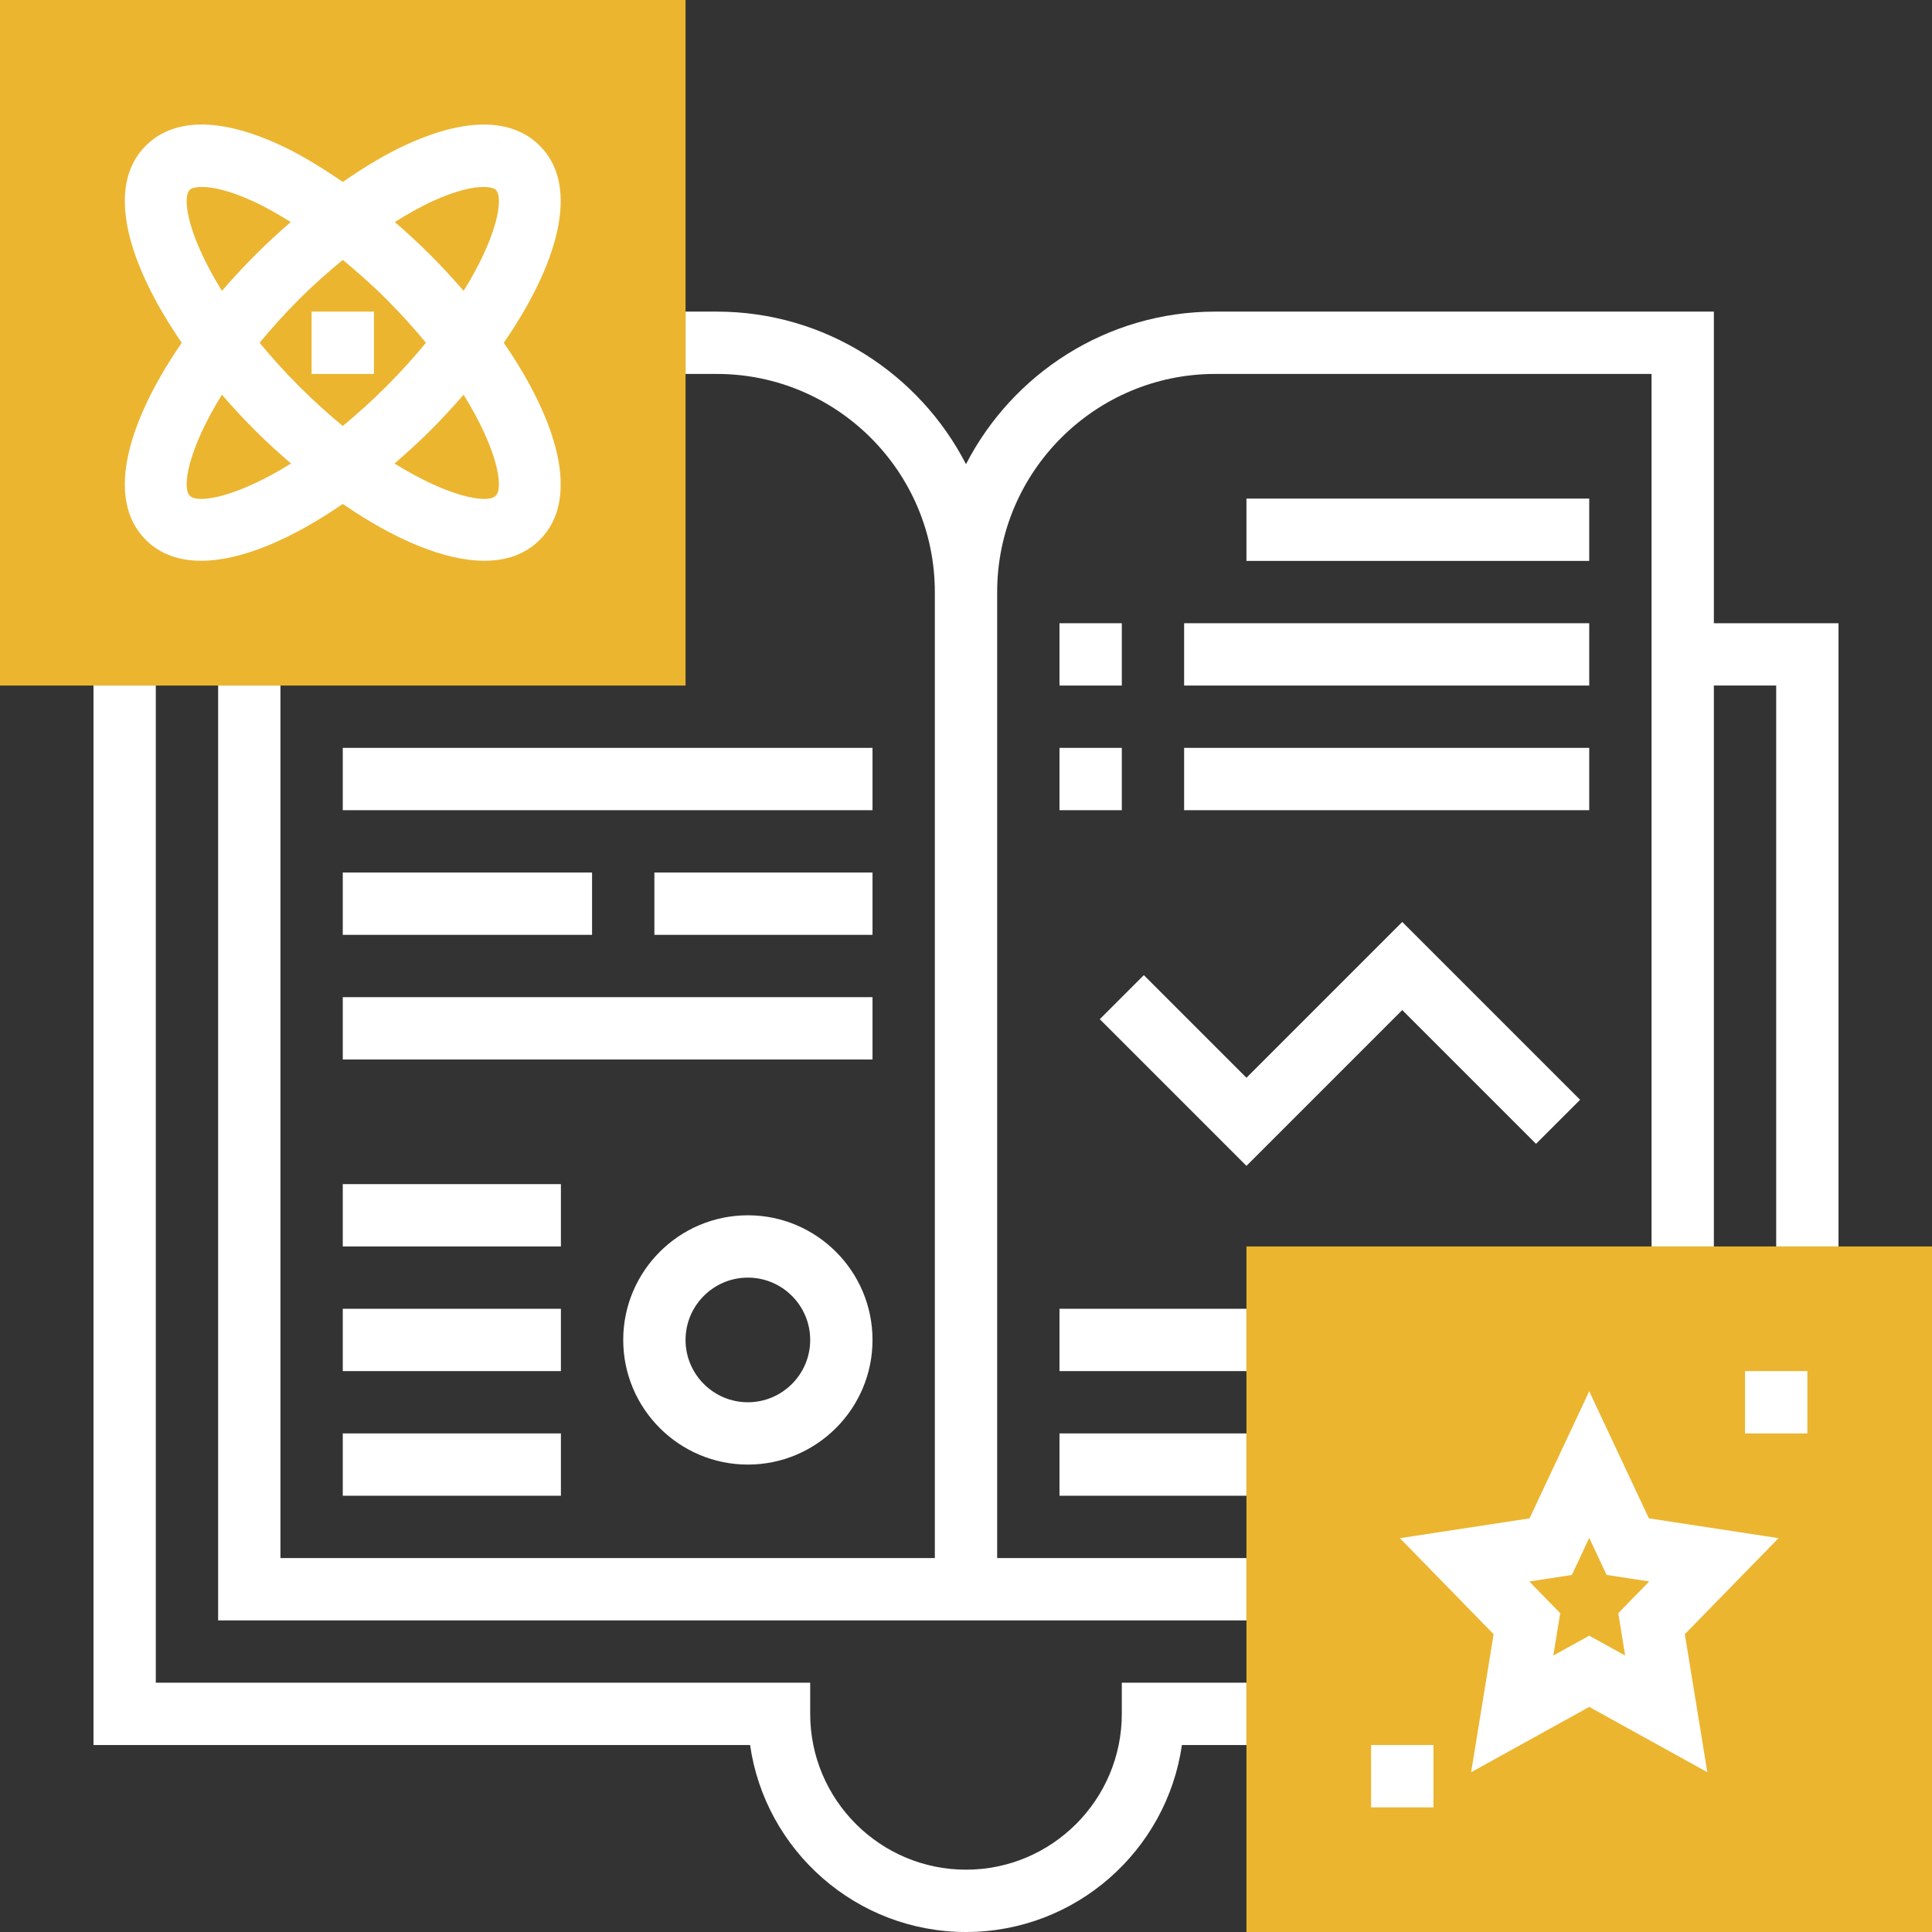 <?xml version="1.0" encoding="iso-8859-1"?>
<!-- Generator: Adobe Illustrator 19.0.0, SVG Export Plug-In . SVG Version: 6.00 Build 0)  -->
<svg version="1.1" id="Capa_1" xmlns="http://www.w3.org/2000/svg" xmlns:xlink="http://www.w3.org/1999/xlink" x="0px" y="0px"
	 viewBox="0 0 496 496" style="enable-background:new 0 0 496 496;" xml:space="preserve">
<rect x="0" y="0" width="496" height="496" fill="#333333" stroke="none"/>
<g style="fill:#ebb530;" >
	<path d="M176,176H0V0h176V176z"/>
	<path d="M496,496H320V320h176V496z"/>
</g>
<g style="fill:#ffffff;" >
	<rect x="80" y="80" width="16" height="16"/>
	<path d="M37.416,138.592c3.72,3.72,8.6,5.376,14.232,5.376c10.448,0,23.464-5.72,36.352-14.592
		c12.88,8.872,25.904,14.592,36.352,14.592c5.632,0,10.512-1.664,14.232-5.376c10.624-10.632,4.4-30.768-9.248-50.584
		c13.656-19.824,19.872-39.968,9.248-50.584c-4.968-4.976-14.904-9.072-34.04-0.384c-5.328,2.416-10.92,5.784-16.544,9.672
		c-5.624-3.88-11.216-7.256-16.544-9.68c-19.12-8.688-29.072-4.592-34.04,0.384C26.792,48.04,33.008,68.176,46.664,88
		C33.008,107.824,26.792,127.96,37.416,138.592z M48.728,127.28c-2.12-2.12-0.328-12.152,8.248-25.944
		c2.712,3.136,5.552,6.216,8.512,9.168c2.968,2.968,6.072,5.776,9.216,8.496C60.896,127.6,50.864,129.4,48.728,127.28z M88,66.728
		c3.768,3.112,7.528,6.408,11.192,10.08c3.84,3.84,7.184,7.576,10.16,11.192c-2.984,3.616-6.328,7.352-10.16,11.192
		c-3.84,3.84-7.576,7.184-11.192,10.168c-3.616-2.984-7.352-6.328-11.192-10.168c-3.84-3.84-7.184-7.576-10.16-11.192
		c2.984-3.616,6.328-7.352,10.16-11.192C80.472,73.144,84.232,69.84,88,66.728z M127.272,127.28c-2.128,2.12-12.168,0.32-25.984-8.28
		c3.144-2.72,6.248-5.528,9.216-8.496c2.96-2.96,5.8-6.032,8.512-9.168C127.6,115.128,129.4,125.152,127.272,127.28z M111.168,51.6
		c6.208-2.824,10.376-3.6,12.944-3.6c1.832,0,2.832,0.4,3.168,0.728c2.12,2.12,0.328,12.152-8.256,25.944
		c-2.712-3.136-5.552-6.216-8.512-9.176c-2.992-2.992-6.056-5.816-9.152-8.496C104.704,54.912,108.008,53.04,111.168,51.6z
		 M48.728,48.728C49.064,48.392,50.064,48,51.888,48c2.56,0,6.736,0.776,12.936,3.6c3.168,1.44,6.464,3.312,9.816,5.408
		c-3.088,2.68-6.16,5.496-9.144,8.488c-2.96,2.96-5.8,6.032-8.512,9.176C48.4,60.872,46.6,50.848,48.728,48.728z"/>
	<path d="M440,160V80H312c-27.872,0-52.04,15.944-64,39.168C236.04,95.944,211.872,80,184,80h-8v16h8c30.872,0,56,25.12,56,56v248H72
		V176H56v240h192h8h64v-16h-64V152c0-30.88,25.128-56,56-56h112v224h16V176h16v144h16V160H440z"/>
	<path d="M288,440c0,22.056-17.944,40-40,40s-40-17.944-40-40v-8H40V176H24v272h168.568c3.888,27.104,27.264,48,55.432,48
		s51.536-20.896,55.432-48H320v-16h-32V440z"/>
	<rect x="320" y="128" width="88" height="16"/>
	<rect x="304" y="160" width="104" height="16"/>
	<rect x="304" y="192" width="104" height="16"/>
	<rect x="272" y="160" width="16" height="16"/>
	<rect x="272" y="192" width="16" height="16"/>
	<path d="M160,344c0,17.648,14.352,32,32,32s32-14.352,32-32s-14.352-32-32-32S160,326.352,160,344z M208,344c0,8.824-7.176,16-16,16
		s-16-7.176-16-16s7.176-16,16-16S208,335.176,208,344z"/>
	<rect x="272" y="336" width="48" height="16"/>
	<rect x="272" y="368" width="48" height="16"/>
	<polygon points="394.344,293.656 405.656,282.344 360,236.688 320,276.688 293.656,250.344 282.344,261.656 320,299.312 
		360,259.312 "/>
	<rect x="88" y="192" width="136" height="16"/>
	<rect x="88" y="256" width="136" height="16"/>
	<rect x="168" y="224" width="56" height="16"/>
	<rect x="88" y="224" width="64" height="16"/>
	<rect x="88" y="304" width="56" height="16"/>
	<rect x="88" y="336" width="56" height="16"/>
	<rect x="88" y="368" width="56" height="16"/>
	<path d="M423.32,389.808L408,357.176l-15.32,32.632l-33.28,5.088l24.056,24.656l-5.776,35.432L408,438.208l30.32,16.768
		l-5.776-35.432l24.056-24.656L423.32,389.808z M417.224,425.024L408,419.928l-9.224,5.104l1.776-10.88l-7.944-8.144l10.936-1.672
		l4.456-9.512l4.464,9.504L423.4,406l-7.944,8.144L417.224,425.024z"/>
	<rect x="448" y="352" width="16" height="16"/>
	<rect x="352" y="448" width="16" height="16"/>
</g>
</svg>
